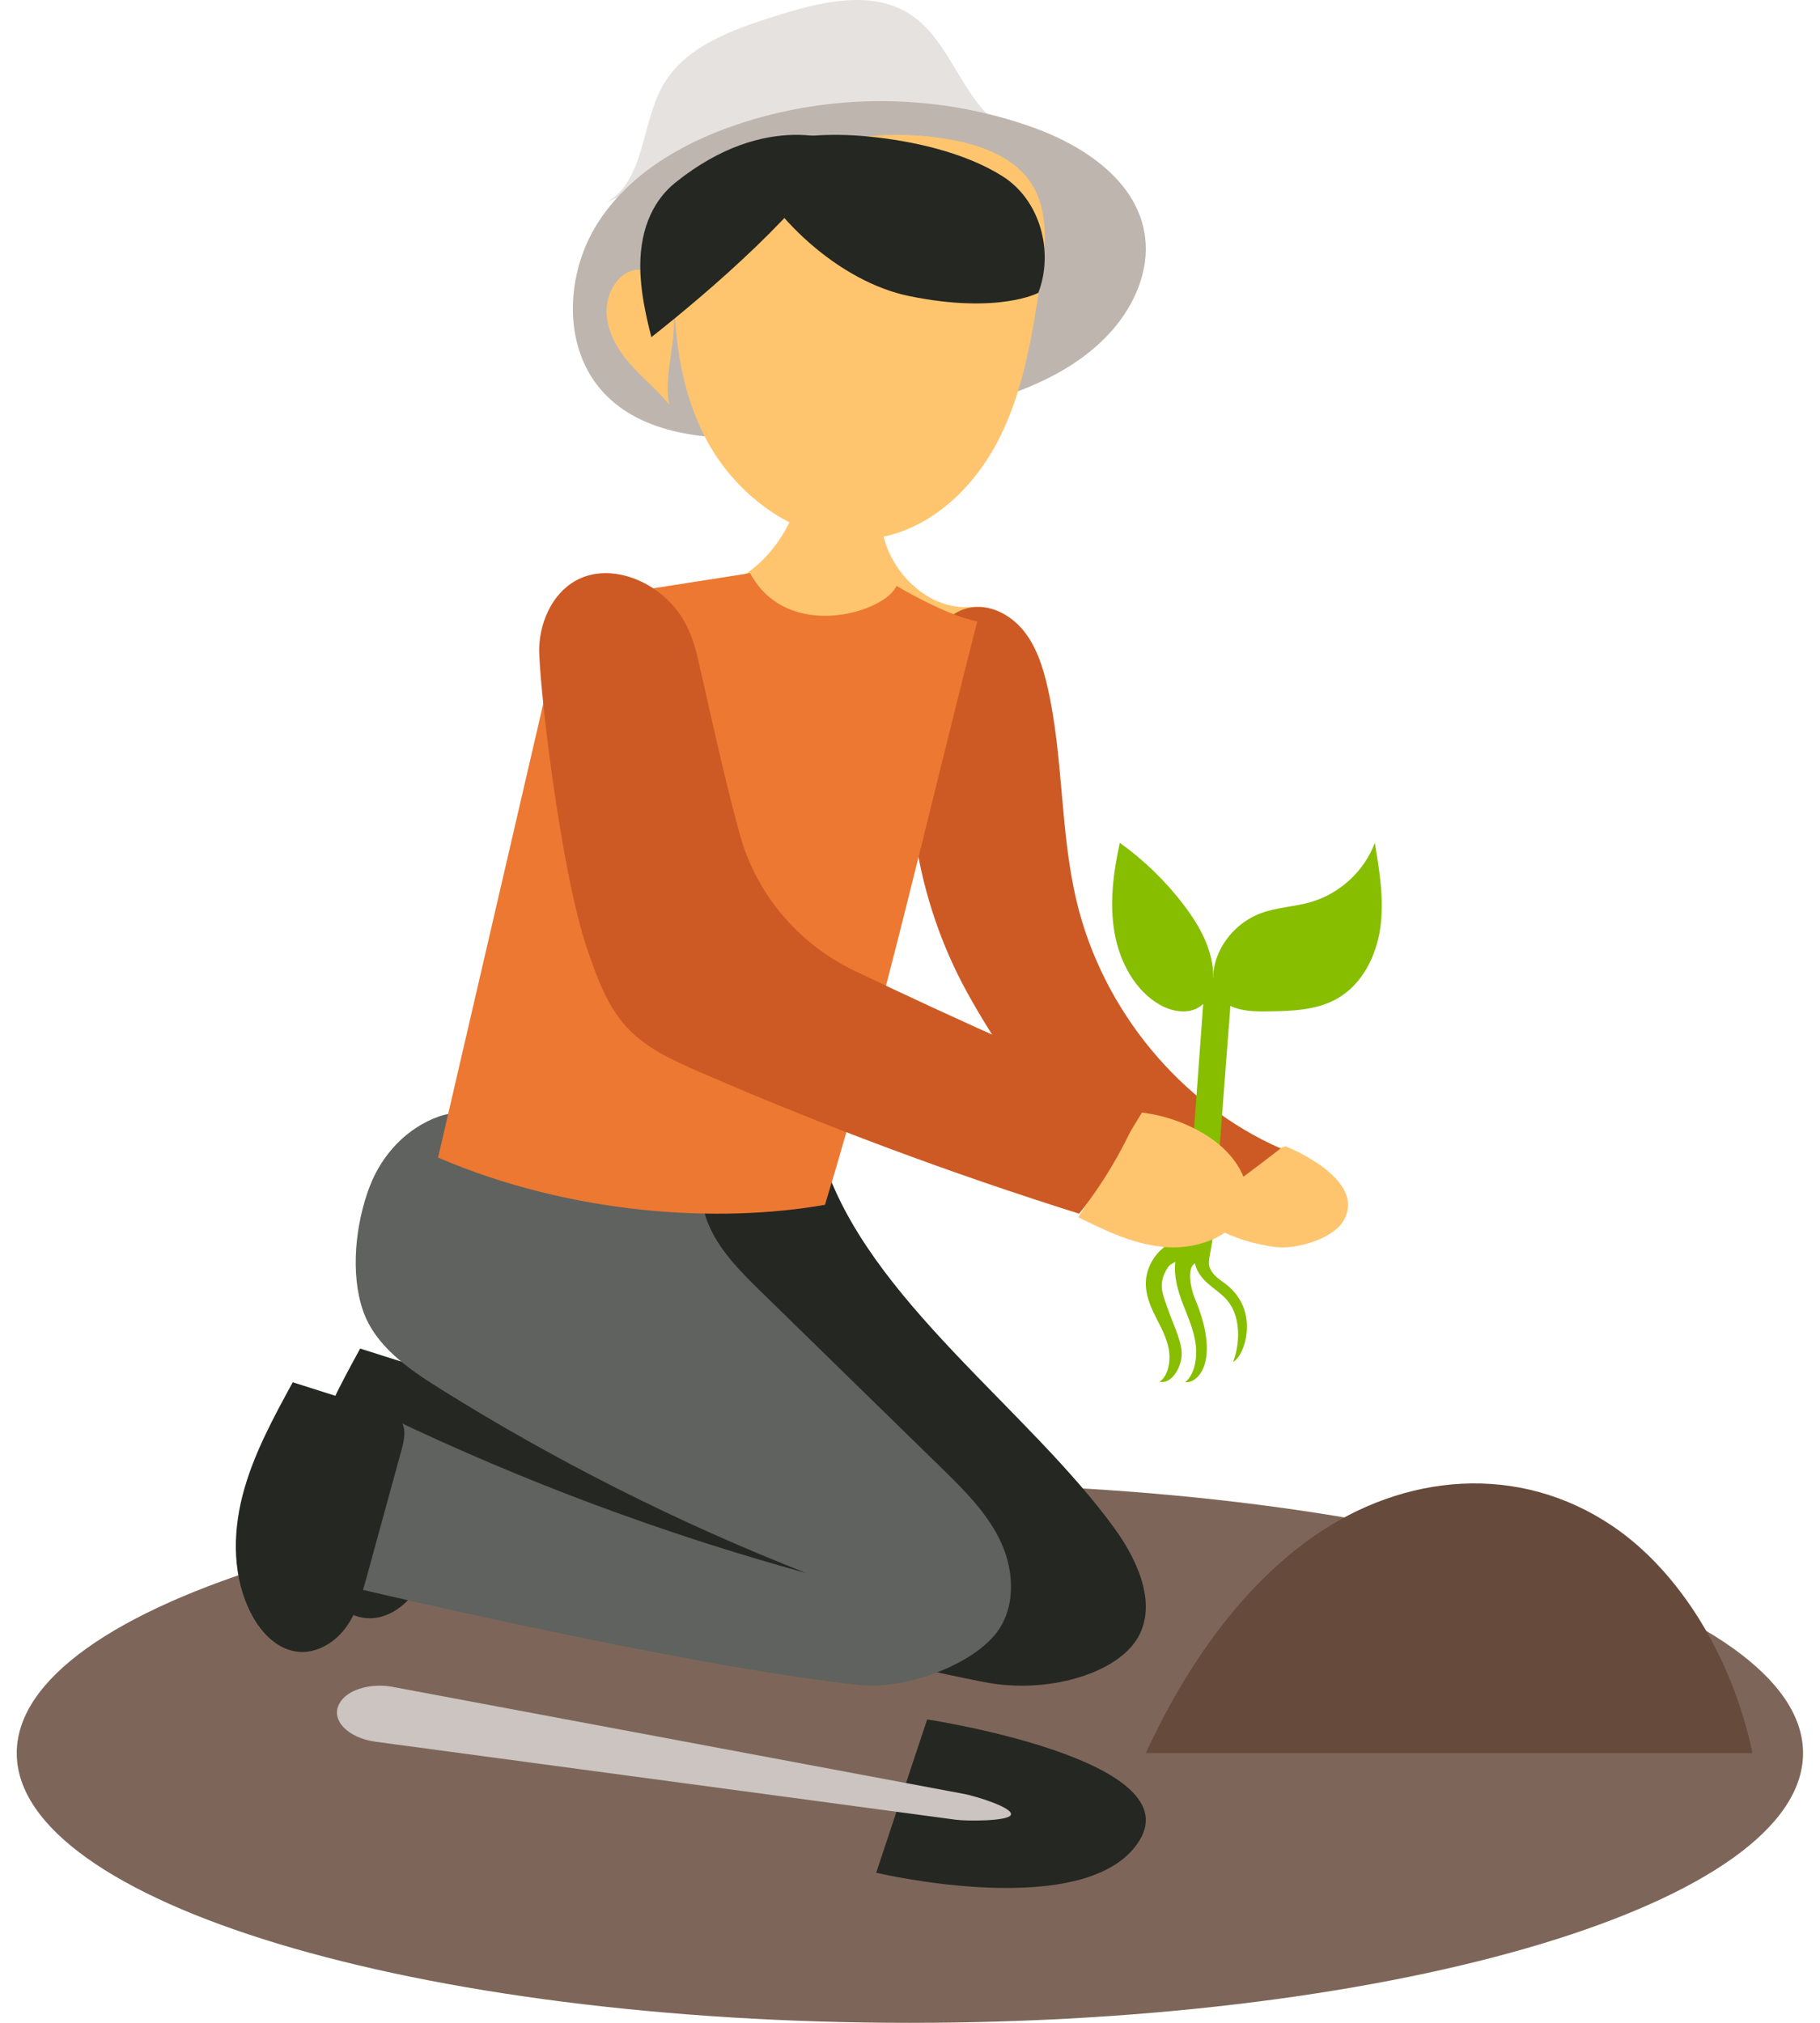 <svg width="54" height="60" viewBox="0 0 54 60" fill="none" xmlns="http://www.w3.org/2000/svg">
<path d="M26.997 60C41.633 60 53.497 56.418 53.497 52C53.497 47.582 41.633 44 26.997 44C12.362 44 0.497 47.582 0.497 52C0.497 56.418 12.362 60 26.997 60Z" fill="#7D6659"/>
<path d="M22.98 0.484C24.314 0.063 25.864 -0.333 27.028 0.441C28.307 1.291 28.598 3.255 29.997 3.886C25.905 3.573 21.738 4.307 17.997 6C19.136 5.356 19.019 3.682 19.664 2.542C20.323 1.38 21.709 0.887 22.98 0.484Z" fill="#E6E2E0"/>
<path d="M33.094 45.37C33.786 46.333 34.363 47.656 33.714 48.649C33.051 49.662 31.052 50.252 29.209 49.895C23.326 48.753 18.703 46.803 12.997 44.973C13.138 43.794 13.784 42.206 13.924 41.028C18.773 42.84 23.198 45.081 28.363 45.454C25.942 44.364 23.453 43.227 21.642 41.291C19.832 39.355 18.855 36.397 19.986 34.004C21.709 33.959 24.407 34.331 24.407 34.331C25.719 38.529 30.521 41.794 33.094 45.37Z" fill="#252722"/>
<path d="M10.881 47.997C11.436 48.036 11.96 47.695 12.276 47.256C12.592 46.816 12.739 46.287 12.881 45.77C13.226 44.511 13.572 43.255 13.916 41.997C13.999 41.695 14.069 41.338 13.858 41.102C13.74 40.971 13.56 40.911 13.389 40.857C12.489 40.571 11.586 40.286 10.686 40C10.098 41.076 9.505 42.166 9.199 43.346C8.893 44.526 8.898 45.824 9.475 46.907C9.761 47.446 10.253 47.953 10.881 47.997Z" fill="#252722"/>
<path d="M21.171 34.062C19.024 33.739 16.875 33.416 14.727 33.093C14.161 33.008 13.569 32.926 13.029 33.114C12.069 33.452 11.335 34.241 10.97 35.19C10.549 36.288 10.387 37.766 10.771 38.878C11.131 39.917 12.108 40.599 13.042 41.182C16.489 43.339 20.138 45.175 23.925 46.66C19.677 45.492 15.533 43.947 11.559 42.045C11.1 43.512 10.457 45.511 9.997 46.978C9.997 46.978 20.192 49.416 25.531 49.983C26.782 50.116 28.75 49.444 29.539 48.465C30.136 47.724 30.103 46.626 29.707 45.76C29.311 44.894 28.615 44.208 27.935 43.542C26.161 41.81 24.388 40.078 22.614 38.346C22.022 37.768 21.417 37.172 21.067 36.422C20.718 35.672 20.673 34.723 21.171 34.062Z" fill="#5F625E"/>
<path d="M8.881 48.997C9.436 49.036 9.96 48.695 10.276 48.255C10.592 47.815 10.739 47.286 10.881 46.77C11.226 45.512 11.571 44.255 11.916 42.997C11.999 42.695 12.069 42.338 11.858 42.102C11.74 41.971 11.56 41.91 11.389 41.858C10.488 41.572 9.586 41.286 8.686 41C8.098 42.077 7.505 43.166 7.199 44.346C6.893 45.526 6.898 46.823 7.475 47.906C7.761 48.445 8.252 48.953 8.881 48.997Z" fill="#252722"/>
<path d="M37.337 34.285C37.574 34.17 38.146 34 38.146 34C38.146 34 40.62 34.979 39.848 36.233C39.543 36.731 38.483 37.073 37.829 36.987C36.69 36.835 35.755 36.375 34.997 35.637C35.73 35.279 36.604 34.644 37.337 34.285Z" fill="#FFC56E"/>
<path d="M33.976 7.034C33.77 5.39 32.178 4.328 30.656 3.782C27.824 2.765 24.664 2.738 21.816 3.711C20.204 4.262 18.635 5.18 17.714 6.647C16.794 8.117 16.692 10.214 17.807 11.532C18.913 12.838 20.796 13.041 22.48 12.994C24.58 12.934 26.674 12.628 28.706 12.083C30.293 11.658 31.913 11.04 33.009 9.786C33.662 9.036 34.101 8.032 33.976 7.034Z" fill="#BEB5AF"/>
<path d="M26.125 15.936C27.696 15.643 28.953 14.398 29.662 12.976C30.372 11.553 30.622 9.955 30.864 8.386C31.017 7.387 31.15 6.284 30.595 5.436C30.09 4.665 29.139 4.312 28.227 4.145C25.323 3.613 22.183 4.57 20.081 6.629C19.905 8.768 19.934 11.011 20.9 12.93C21.867 14.849 24.001 16.331 26.125 15.936Z" fill="#FFC56E"/>
<path d="M19.857 12C19.757 11.497 19.84 10.975 19.914 10.467C19.989 9.958 20.053 9.429 19.921 8.936C19.788 8.444 19.401 7.997 18.939 8C18.404 8.004 17.996 8.624 17.997 9.219C17.999 9.815 18.311 10.357 18.683 10.784C19.055 11.211 19.497 11.56 19.857 12Z" fill="#FFC56E"/>
<path d="M20.037 5.417C22.794 3.202 24.997 4.246 24.997 4.246C23.964 6.137 21.058 8.637 19.327 10C19.149 9.31 18.999 8.609 18.997 7.899C18.994 6.673 19.463 5.878 20.037 5.417Z" fill="#252722"/>
<path d="M26.98 8.783C29.622 9.323 30.807 8.686 30.807 8.686C31.276 7.462 30.863 5.926 29.735 5.221C28.609 4.515 27.067 4.174 25.735 4.046C23.344 3.818 21.997 4.515 21.997 4.515C22.819 6.426 24.903 8.358 26.98 8.783Z" fill="#252722"/>
<path d="M26.179 15.746C26.094 15.286 26.115 14.823 26.204 14.37C25.969 14.431 25.728 14.474 25.476 14.474C24.898 14.474 24.359 14.295 23.897 14C23.812 14.446 23.691 14.883 23.511 15.301C23.053 16.365 22.139 17.306 20.997 17.46C21.032 18.941 21.221 20.419 21.56 21.86C21.737 22.613 21.963 23.374 22.425 23.992C22.887 24.609 23.628 25.064 24.392 24.992C25.385 24.899 26.111 23.968 26.427 23.014C26.742 22.06 26.773 21.031 27.062 20.069C27.352 19.108 28.015 18.149 28.997 17.974C27.693 18.227 26.418 17.063 26.179 15.746Z" fill="#FFC56E"/>
<path d="M28.75 18.029C29.343 17.9 29.966 18.217 30.358 18.693C30.749 19.171 30.945 19.783 31.083 20.39C31.559 22.477 31.447 24.67 31.948 26.751C32.722 29.971 35.03 32.762 37.997 34.064C37.997 34.064 36.106 35.539 35.314 36C32.414 34.921 30.218 32.196 28.696 29.439C27.174 26.681 26.644 23.359 27.231 20.246C27.409 19.304 27.836 18.228 28.75 18.029Z" fill="#CD5A24"/>
<path d="M28.997 18.429C27.556 24.055 26.17 30.185 24.478 35.736C21.357 36.288 16.975 36.044 12.997 34.336C14.133 29.436 15.146 25.073 16.281 20.173C16.446 19.461 17.049 18.339 17.468 17.749C17.468 17.749 19.256 17.472 22.256 17C23.372 19.076 26.293 18.148 26.598 17.377C26.598 17.377 28.064 18.258 28.997 18.429Z" fill="#EC7832"/>
<path d="M36.071 28.499C36.266 27.866 36.767 27.333 37.39 27.095C37.869 26.912 38.397 26.9 38.89 26.757C39.753 26.508 40.48 25.836 40.791 25C40.931 25.833 41.071 26.682 40.954 27.518C40.837 28.355 40.419 29.193 39.682 29.616C39.057 29.974 38.299 29.991 37.578 29.999C37.076 30.006 36.499 29.977 36.19 29.584C35.956 29.285 35.96 28.861 36.071 28.499Z" fill="#87BE00"/>
<path d="M35.119 26.838C34.578 26.128 33.937 25.507 33.225 25C33.034 25.875 32.913 26.787 33.069 27.669C33.224 28.552 33.693 29.407 34.437 29.816C34.836 30.037 35.369 30.099 35.702 29.776C35.972 29.514 36.031 29.078 35.982 28.691C35.896 27.998 35.532 27.379 35.119 26.838Z" fill="#87BE00"/>
<path d="M36.309 38.042C36.146 37.926 35.963 37.801 35.885 37.577C35.857 37.496 35.872 37.355 35.895 37.231C35.944 36.977 35.986 36.724 36.006 36.467C36.1 35.189 36.351 31.818 36.495 29.995C36.516 29.728 36.532 29.438 36.392 29.214C36.251 28.989 35.887 28.909 35.747 29.134C35.563 31.641 35.38 34.147 35.196 36.654C34.953 36.741 34.714 36.845 34.504 37.021C34.237 37.245 34.017 37.604 33.999 38.015C33.982 38.385 34.124 38.733 34.281 39.043C34.435 39.353 34.612 39.659 34.678 40.019C34.742 40.38 34.658 40.817 34.404 40.985C34.717 41.058 34.999 40.669 35.056 40.264C35.112 39.859 34.809 39.298 34.638 38.79C34.51 38.406 34.326 38.082 34.657 37.585C34.7 37.52 34.782 37.474 34.874 37.43C34.873 37.433 34.872 37.436 34.871 37.439C34.823 37.864 34.948 38.288 35.095 38.672C35.242 39.055 35.416 39.432 35.475 39.854C35.533 40.276 35.446 40.767 35.166 40.999C35.577 41.034 36.213 40.324 35.45 38.511C35.38 38.347 35.237 37.851 35.353 37.592C35.378 37.534 35.414 37.498 35.454 37.471C35.467 37.535 35.489 37.597 35.514 37.654C35.62 37.883 35.796 38.042 35.972 38.182C36.148 38.322 36.333 38.452 36.474 38.649C36.798 39.106 36.802 39.838 36.587 40.392C36.904 40.266 37.446 38.857 36.309 38.042Z" fill="#87BE00"/>
<path d="M51.997 52C51.402 49.166 49.843 46.621 47.854 45.272C45.07 43.385 41.66 43.689 38.961 45.581C36.893 47.029 35.227 49.327 33.997 51.999H51.997V52Z" fill="#664A3B"/>
<path d="M36.935 35.819C37.189 35.049 36.629 34.236 35.901 33.745C35.317 33.351 34.613 33.092 33.881 33C33.254 34.036 32.625 35.072 31.997 36.107C32.828 36.519 33.696 36.941 34.651 36.995C35.607 37.05 36.671 36.62 36.935 35.819Z" fill="#FFC56E"/>
<path d="M25.378 28.807C23.693 28.005 22.445 26.532 21.955 24.765C21.528 23.22 21.226 21.81 20.702 19.519C20.518 18.721 20.226 18.107 19.575 17.591C18.924 17.076 17.997 16.816 17.231 17.149C16.455 17.488 16.035 18.356 15.999 19.185C15.962 20.015 16.612 25.811 17.437 28.194C17.721 29.015 18.022 29.861 18.621 30.497C19.19 31.101 19.976 31.457 20.742 31.79C24.421 33.389 28.186 34.795 32.019 36C32.86 34.935 33.53 33.741 33.997 32.476C32.574 32.17 28.212 30.157 25.378 28.807Z" fill="#CD5A24"/>
<path d="M27.509 51L25.997 55.548C25.997 55.548 32.309 57.047 33.812 54.585C35.283 52.179 27.509 51 27.509 51Z" fill="#252722"/>
<path d="M29.992 53.833C30.083 53.624 28.955 53.276 28.608 53.211L11.596 50.025C10.934 49.924 10.283 50.137 10.074 50.523L10.065 50.539C9.805 51.018 10.323 51.554 11.149 51.663L28.363 53.976C28.682 54.019 29.91 54.022 29.992 53.833Z" fill="#CCC4C0"/>
</svg>
